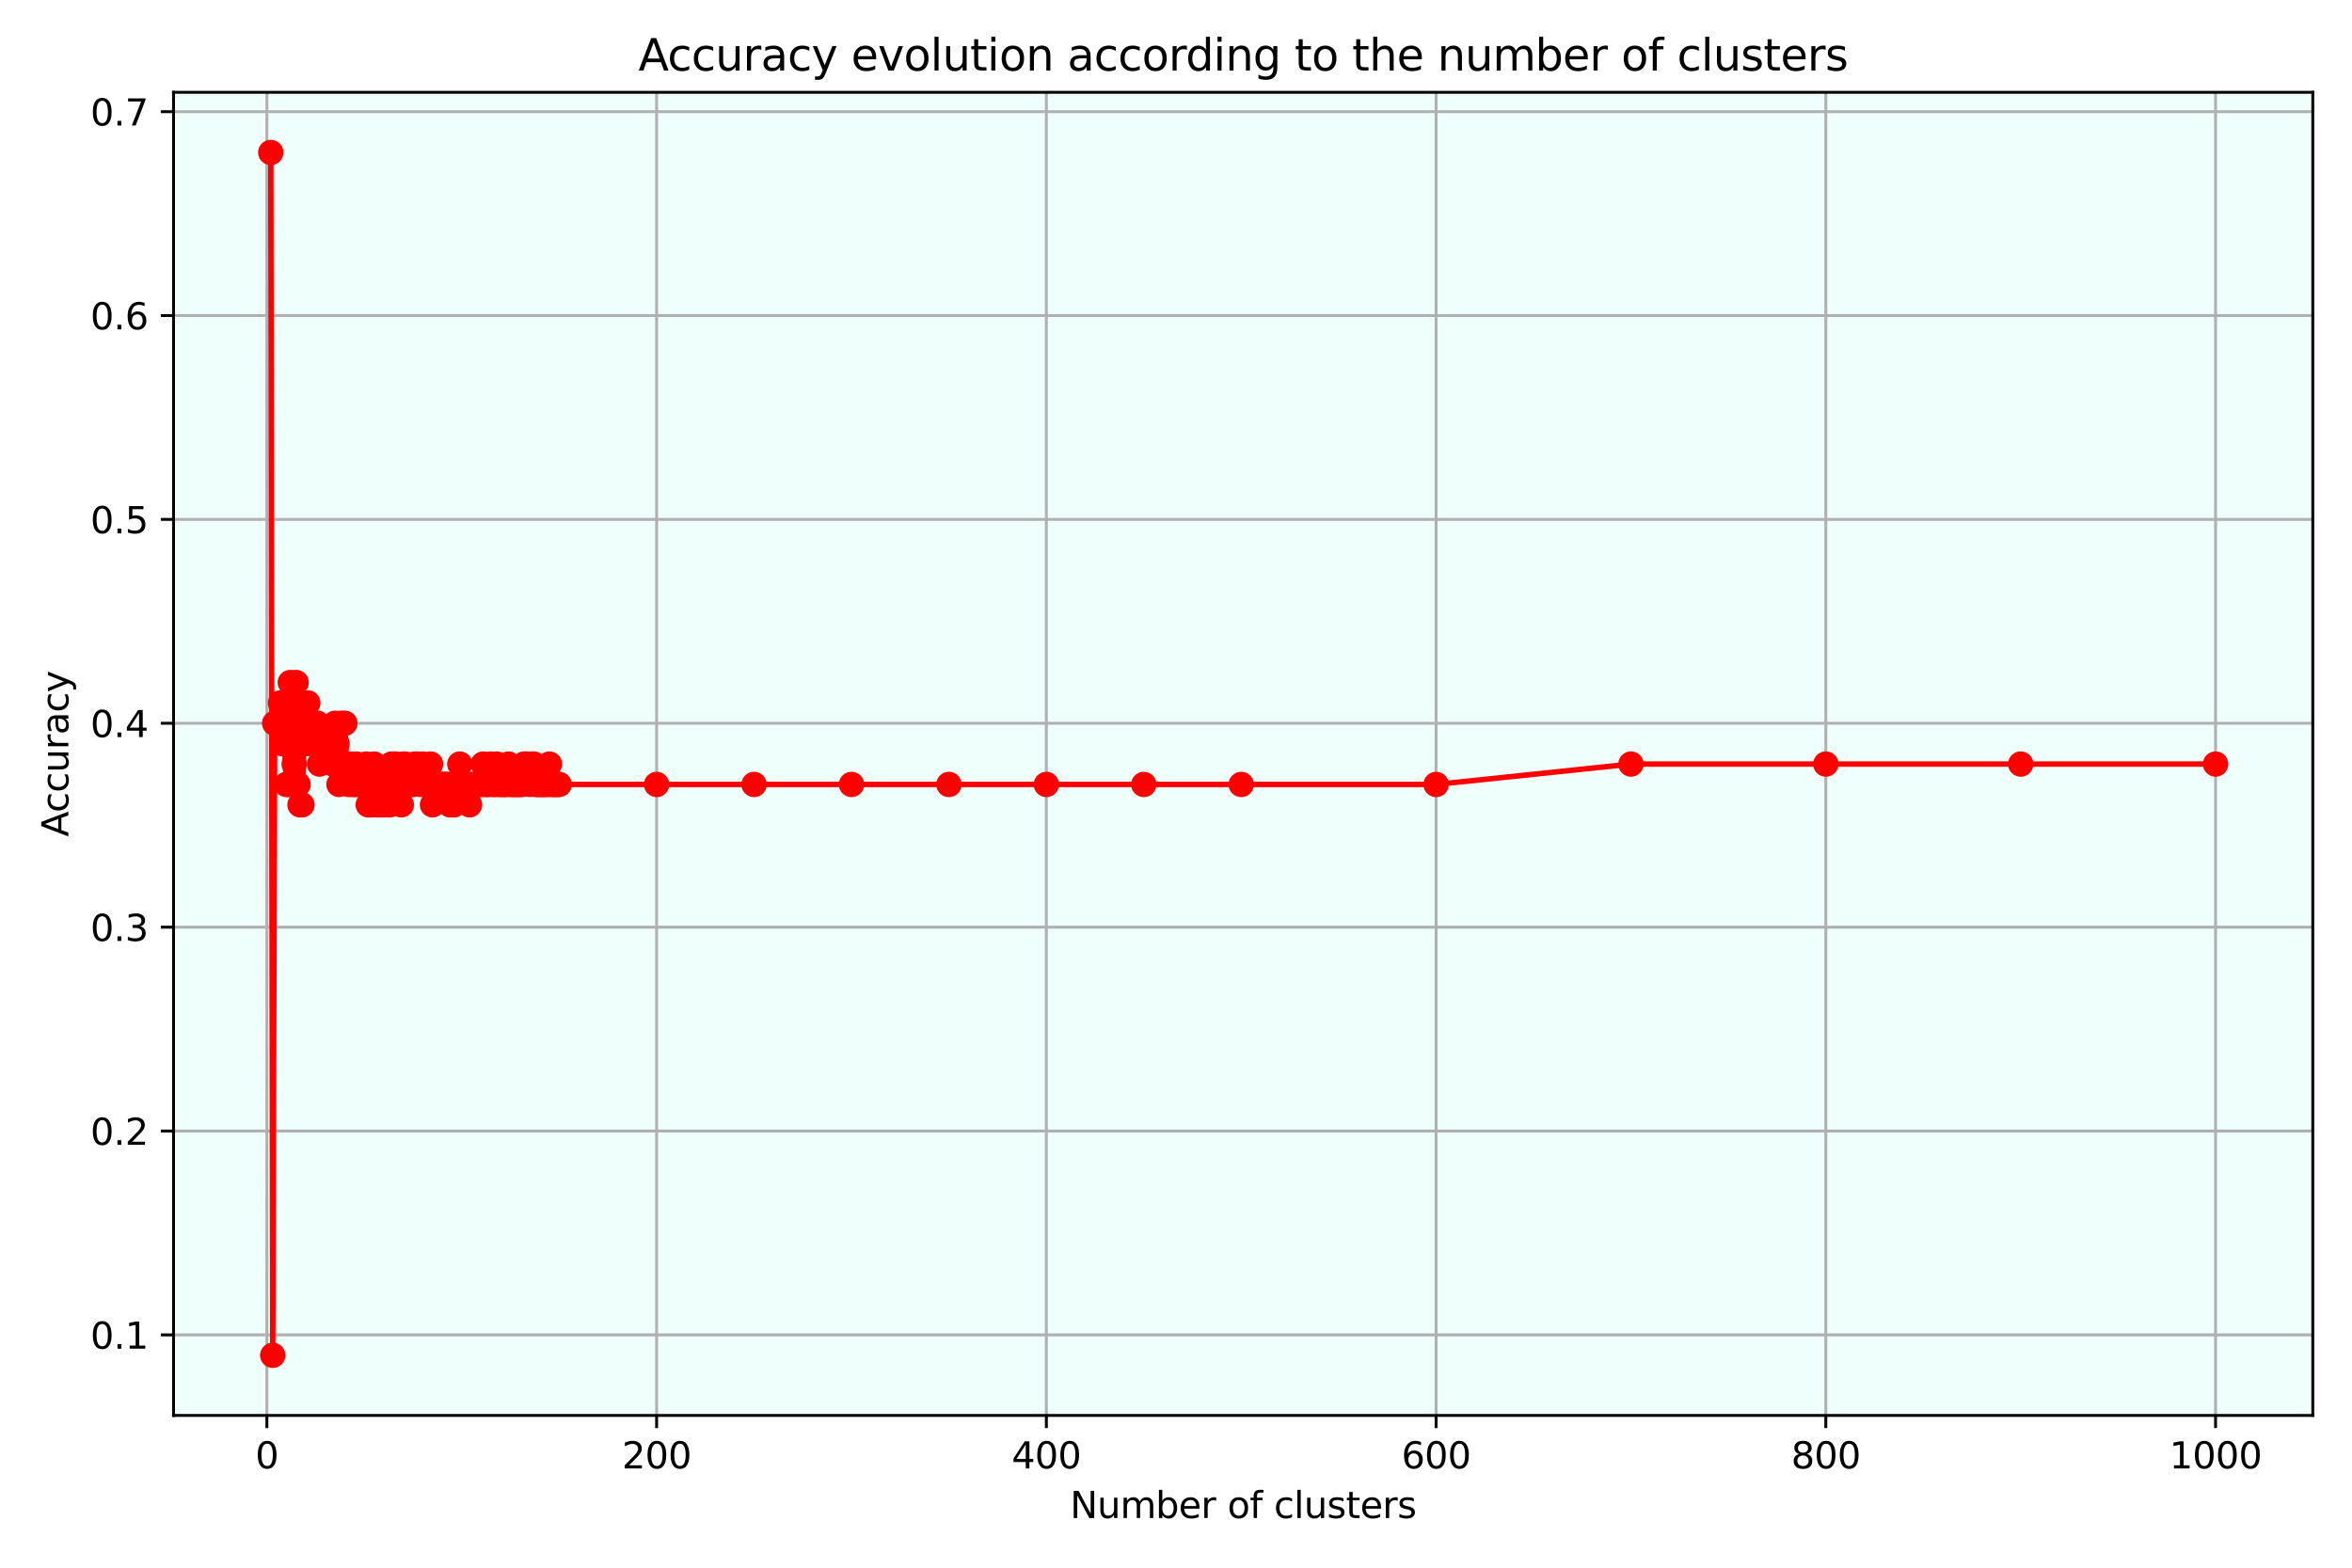 <?xml version="1.0" encoding="utf-8" standalone="no"?>
<!DOCTYPE svg PUBLIC "-//W3C//DTD SVG 1.1//EN"
  "http://www.w3.org/Graphics/SVG/1.1/DTD/svg11.dtd">
<svg height="432pt" version="1.1" viewBox="0 0 648 432" width="648pt" xmlns="http://www.w3.org/2000/svg" xmlns:xlink="http://www.w3.org/1999/xlink">
 <defs>
  <style type="text/css">*{stroke-linecap:butt;stroke-linejoin:round;}</style>
 </defs>
 <g id="figure_1">
  <g id="patch_1">
   <path d="M 0 432 
L 648 432 
L 648 0 
L 0 0 
z
" style="fill:#ffffff;"/>
  </g>
  <g id="axes_1">
   <g id="patch_2">
    <path d="M 47.81 390.04 
L 637.2 390.04 
L 637.2 25.44 
L 47.81 25.44 
z
" style="fill:#eefffc;"/>
   </g>
   <g id="matplotlib.axis_1">
    <g id="xtick_1">
     <g id="line2d_1">
      <path clip-path="url(#p2a7015aa03)" d="M 73.527 390.04 
L 73.527 25.44 
" style="fill:none;stroke:#b0b0b0;stroke-linecap:square;stroke-width:0.8;"/>
     </g>
     <g id="line2d_2">
      <defs>
       <path d="M 0 0 
L 0 3.5 
" id="ma575edcfeb" style="stroke:#000000;stroke-width:0.8;"/>
      </defs>
      <g>
       <use style="stroke:#000000;stroke-width:0.8;" x="73.527" xlink:href="#ma575edcfeb" y="390.04"/>
      </g>
     </g>
     <g id="text_1">
      <!-- 0 -->
      <g transform="translate(70.345 404.638)scale(0.1 -0.1)">
       <defs>
        <path d="M 2034 4250 
Q 1547 4250 1301 3770 
Q 1056 3291 1056 2328 
Q 1056 1369 1301 889 
Q 1547 409 2034 409 
Q 2525 409 2770 889 
Q 3016 1369 3016 2328 
Q 3016 3291 2770 3770 
Q 2525 4250 2034 4250 
z
M 2034 4750 
Q 2819 4750 3233 4129 
Q 3647 3509 3647 2328 
Q 3647 1150 3233 529 
Q 2819 -91 2034 -91 
Q 1250 -91 836 529 
Q 422 1150 422 2328 
Q 422 3509 836 4129 
Q 1250 4750 2034 4750 
z
" id="DejaVuSans-30" transform="scale(0.016)"/>
       </defs>
       <use xlink:href="#DejaVuSans-30"/>
      </g>
     </g>
    </g>
    <g id="xtick_2">
     <g id="line2d_3">
      <path clip-path="url(#p2a7015aa03)" d="M 180.903 390.04 
L 180.903 25.44 
" style="fill:none;stroke:#b0b0b0;stroke-linecap:square;stroke-width:0.8;"/>
     </g>
     <g id="line2d_4">
      <g>
       <use style="stroke:#000000;stroke-width:0.8;" x="180.903" xlink:href="#ma575edcfeb" y="390.04"/>
      </g>
     </g>
     <g id="text_2">
      <!-- 200 -->
      <g transform="translate(171.36 404.638)scale(0.1 -0.1)">
       <defs>
        <path d="M 1228 531 
L 3431 531 
L 3431 0 
L 469 0 
L 469 531 
Q 828 903 1448 1529 
Q 2069 2156 2228 2338 
Q 2531 2678 2651 2914 
Q 2772 3150 2772 3378 
Q 2772 3750 2511 3984 
Q 2250 4219 1831 4219 
Q 1534 4219 1204 4116 
Q 875 4013 500 3803 
L 500 4441 
Q 881 4594 1212 4672 
Q 1544 4750 1819 4750 
Q 2544 4750 2975 4387 
Q 3406 4025 3406 3419 
Q 3406 3131 3298 2873 
Q 3191 2616 2906 2266 
Q 2828 2175 2409 1742 
Q 1991 1309 1228 531 
z
" id="DejaVuSans-32" transform="scale(0.016)"/>
       </defs>
       <use xlink:href="#DejaVuSans-32"/>
       <use x="63.623" xlink:href="#DejaVuSans-30"/>
       <use x="127.246" xlink:href="#DejaVuSans-30"/>
      </g>
     </g>
    </g>
    <g id="xtick_3">
     <g id="line2d_5">
      <path clip-path="url(#p2a7015aa03)" d="M 288.28 390.04 
L 288.28 25.44 
" style="fill:none;stroke:#b0b0b0;stroke-linecap:square;stroke-width:0.8;"/>
     </g>
     <g id="line2d_6">
      <g>
       <use style="stroke:#000000;stroke-width:0.8;" x="288.28" xlink:href="#ma575edcfeb" y="390.04"/>
      </g>
     </g>
     <g id="text_3">
      <!-- 400 -->
      <g transform="translate(278.736 404.638)scale(0.1 -0.1)">
       <defs>
        <path d="M 2419 4116 
L 825 1625 
L 2419 1625 
L 2419 4116 
z
M 2253 4666 
L 3047 4666 
L 3047 1625 
L 3713 1625 
L 3713 1100 
L 3047 1100 
L 3047 0 
L 2419 0 
L 2419 1100 
L 313 1100 
L 313 1709 
L 2253 4666 
z
" id="DejaVuSans-34" transform="scale(0.016)"/>
       </defs>
       <use xlink:href="#DejaVuSans-34"/>
       <use x="63.623" xlink:href="#DejaVuSans-30"/>
       <use x="127.246" xlink:href="#DejaVuSans-30"/>
      </g>
     </g>
    </g>
    <g id="xtick_4">
     <g id="line2d_7">
      <path clip-path="url(#p2a7015aa03)" d="M 395.656 390.04 
L 395.656 25.44 
" style="fill:none;stroke:#b0b0b0;stroke-linecap:square;stroke-width:0.8;"/>
     </g>
     <g id="line2d_8">
      <g>
       <use style="stroke:#000000;stroke-width:0.8;" x="395.656" xlink:href="#ma575edcfeb" y="390.04"/>
      </g>
     </g>
     <g id="text_4">
      <!-- 600 -->
      <g transform="translate(386.113 404.638)scale(0.1 -0.1)">
       <defs>
        <path d="M 2113 2584 
Q 1688 2584 1439 2293 
Q 1191 2003 1191 1497 
Q 1191 994 1439 701 
Q 1688 409 2113 409 
Q 2538 409 2786 701 
Q 3034 994 3034 1497 
Q 3034 2003 2786 2293 
Q 2538 2584 2113 2584 
z
M 3366 4563 
L 3366 3988 
Q 3128 4100 2886 4159 
Q 2644 4219 2406 4219 
Q 1781 4219 1451 3797 
Q 1122 3375 1075 2522 
Q 1259 2794 1537 2939 
Q 1816 3084 2150 3084 
Q 2853 3084 3261 2657 
Q 3669 2231 3669 1497 
Q 3669 778 3244 343 
Q 2819 -91 2113 -91 
Q 1303 -91 875 529 
Q 447 1150 447 2328 
Q 447 3434 972 4092 
Q 1497 4750 2381 4750 
Q 2619 4750 2861 4703 
Q 3103 4656 3366 4563 
z
" id="DejaVuSans-36" transform="scale(0.016)"/>
       </defs>
       <use xlink:href="#DejaVuSans-36"/>
       <use x="63.623" xlink:href="#DejaVuSans-30"/>
       <use x="127.246" xlink:href="#DejaVuSans-30"/>
      </g>
     </g>
    </g>
    <g id="xtick_5">
     <g id="line2d_9">
      <path clip-path="url(#p2a7015aa03)" d="M 503.033 390.04 
L 503.033 25.44 
" style="fill:none;stroke:#b0b0b0;stroke-linecap:square;stroke-width:0.8;"/>
     </g>
     <g id="line2d_10">
      <g>
       <use style="stroke:#000000;stroke-width:0.8;" x="503.033" xlink:href="#ma575edcfeb" y="390.04"/>
      </g>
     </g>
     <g id="text_5">
      <!-- 800 -->
      <g transform="translate(493.489 404.638)scale(0.1 -0.1)">
       <defs>
        <path d="M 2034 2216 
Q 1584 2216 1326 1975 
Q 1069 1734 1069 1313 
Q 1069 891 1326 650 
Q 1584 409 2034 409 
Q 2484 409 2743 651 
Q 3003 894 3003 1313 
Q 3003 1734 2745 1975 
Q 2488 2216 2034 2216 
z
M 1403 2484 
Q 997 2584 770 2862 
Q 544 3141 544 3541 
Q 544 4100 942 4425 
Q 1341 4750 2034 4750 
Q 2731 4750 3128 4425 
Q 3525 4100 3525 3541 
Q 3525 3141 3298 2862 
Q 3072 2584 2669 2484 
Q 3125 2378 3379 2068 
Q 3634 1759 3634 1313 
Q 3634 634 3220 271 
Q 2806 -91 2034 -91 
Q 1263 -91 848 271 
Q 434 634 434 1313 
Q 434 1759 690 2068 
Q 947 2378 1403 2484 
z
M 1172 3481 
Q 1172 3119 1398 2916 
Q 1625 2713 2034 2713 
Q 2441 2713 2670 2916 
Q 2900 3119 2900 3481 
Q 2900 3844 2670 4047 
Q 2441 4250 2034 4250 
Q 1625 4250 1398 4047 
Q 1172 3844 1172 3481 
z
" id="DejaVuSans-38" transform="scale(0.016)"/>
       </defs>
       <use xlink:href="#DejaVuSans-38"/>
       <use x="63.623" xlink:href="#DejaVuSans-30"/>
       <use x="127.246" xlink:href="#DejaVuSans-30"/>
      </g>
     </g>
    </g>
    <g id="xtick_6">
     <g id="line2d_11">
      <path clip-path="url(#p2a7015aa03)" d="M 610.41 390.04 
L 610.41 25.44 
" style="fill:none;stroke:#b0b0b0;stroke-linecap:square;stroke-width:0.8;"/>
     </g>
     <g id="line2d_12">
      <g>
       <use style="stroke:#000000;stroke-width:0.8;" x="610.41" xlink:href="#ma575edcfeb" y="390.04"/>
      </g>
     </g>
     <g id="text_6">
      <!-- 1000 -->
      <g transform="translate(597.685 404.638)scale(0.1 -0.1)">
       <defs>
        <path d="M 794 531 
L 1825 531 
L 1825 4091 
L 703 3866 
L 703 4441 
L 1819 4666 
L 2450 4666 
L 2450 531 
L 3481 531 
L 3481 0 
L 794 0 
L 794 531 
z
" id="DejaVuSans-31" transform="scale(0.016)"/>
       </defs>
       <use xlink:href="#DejaVuSans-31"/>
       <use x="63.623" xlink:href="#DejaVuSans-30"/>
       <use x="127.246" xlink:href="#DejaVuSans-30"/>
       <use x="190.869" xlink:href="#DejaVuSans-30"/>
      </g>
     </g>
    </g>
    <g id="text_7">
     <!-- Number of clusters -->
     <g transform="translate(294.813 418.317)scale(0.1 -0.1)">
      <defs>
       <path d="M 628 4666 
L 1478 4666 
L 3547 763 
L 3547 4666 
L 4159 4666 
L 4159 0 
L 3309 0 
L 1241 3903 
L 1241 0 
L 628 0 
L 628 4666 
z
" id="DejaVuSans-4e" transform="scale(0.016)"/>
       <path d="M 544 1381 
L 544 3500 
L 1119 3500 
L 1119 1403 
Q 1119 906 1312 657 
Q 1506 409 1894 409 
Q 2359 409 2629 706 
Q 2900 1003 2900 1516 
L 2900 3500 
L 3475 3500 
L 3475 0 
L 2900 0 
L 2900 538 
Q 2691 219 2414 64 
Q 2138 -91 1772 -91 
Q 1169 -91 856 284 
Q 544 659 544 1381 
z
M 1991 3584 
L 1991 3584 
z
" id="DejaVuSans-75" transform="scale(0.016)"/>
       <path d="M 3328 2828 
Q 3544 3216 3844 3400 
Q 4144 3584 4550 3584 
Q 5097 3584 5394 3201 
Q 5691 2819 5691 2113 
L 5691 0 
L 5113 0 
L 5113 2094 
Q 5113 2597 4934 2840 
Q 4756 3084 4391 3084 
Q 3944 3084 3684 2787 
Q 3425 2491 3425 1978 
L 3425 0 
L 2847 0 
L 2847 2094 
Q 2847 2600 2669 2842 
Q 2491 3084 2119 3084 
Q 1678 3084 1418 2786 
Q 1159 2488 1159 1978 
L 1159 0 
L 581 0 
L 581 3500 
L 1159 3500 
L 1159 2956 
Q 1356 3278 1631 3431 
Q 1906 3584 2284 3584 
Q 2666 3584 2933 3390 
Q 3200 3197 3328 2828 
z
" id="DejaVuSans-6d" transform="scale(0.016)"/>
       <path d="M 3116 1747 
Q 3116 2381 2855 2742 
Q 2594 3103 2138 3103 
Q 1681 3103 1420 2742 
Q 1159 2381 1159 1747 
Q 1159 1113 1420 752 
Q 1681 391 2138 391 
Q 2594 391 2855 752 
Q 3116 1113 3116 1747 
z
M 1159 2969 
Q 1341 3281 1617 3432 
Q 1894 3584 2278 3584 
Q 2916 3584 3314 3078 
Q 3713 2572 3713 1747 
Q 3713 922 3314 415 
Q 2916 -91 2278 -91 
Q 1894 -91 1617 61 
Q 1341 213 1159 525 
L 1159 0 
L 581 0 
L 581 4863 
L 1159 4863 
L 1159 2969 
z
" id="DejaVuSans-62" transform="scale(0.016)"/>
       <path d="M 3597 1894 
L 3597 1613 
L 953 1613 
Q 991 1019 1311 708 
Q 1631 397 2203 397 
Q 2534 397 2845 478 
Q 3156 559 3463 722 
L 3463 178 
Q 3153 47 2828 -22 
Q 2503 -91 2169 -91 
Q 1331 -91 842 396 
Q 353 884 353 1716 
Q 353 2575 817 3079 
Q 1281 3584 2069 3584 
Q 2775 3584 3186 3129 
Q 3597 2675 3597 1894 
z
M 3022 2063 
Q 3016 2534 2758 2815 
Q 2500 3097 2075 3097 
Q 1594 3097 1305 2825 
Q 1016 2553 972 2059 
L 3022 2063 
z
" id="DejaVuSans-65" transform="scale(0.016)"/>
       <path d="M 2631 2963 
Q 2534 3019 2420 3045 
Q 2306 3072 2169 3072 
Q 1681 3072 1420 2755 
Q 1159 2438 1159 1844 
L 1159 0 
L 581 0 
L 581 3500 
L 1159 3500 
L 1159 2956 
Q 1341 3275 1631 3429 
Q 1922 3584 2338 3584 
Q 2397 3584 2469 3576 
Q 2541 3569 2628 3553 
L 2631 2963 
z
" id="DejaVuSans-72" transform="scale(0.016)"/>
       <path id="DejaVuSans-20" transform="scale(0.016)"/>
       <path d="M 1959 3097 
Q 1497 3097 1228 2736 
Q 959 2375 959 1747 
Q 959 1119 1226 758 
Q 1494 397 1959 397 
Q 2419 397 2687 759 
Q 2956 1122 2956 1747 
Q 2956 2369 2687 2733 
Q 2419 3097 1959 3097 
z
M 1959 3584 
Q 2709 3584 3137 3096 
Q 3566 2609 3566 1747 
Q 3566 888 3137 398 
Q 2709 -91 1959 -91 
Q 1206 -91 779 398 
Q 353 888 353 1747 
Q 353 2609 779 3096 
Q 1206 3584 1959 3584 
z
" id="DejaVuSans-6f" transform="scale(0.016)"/>
       <path d="M 2375 4863 
L 2375 4384 
L 1825 4384 
Q 1516 4384 1395 4259 
Q 1275 4134 1275 3809 
L 1275 3500 
L 2222 3500 
L 2222 3053 
L 1275 3053 
L 1275 0 
L 697 0 
L 697 3053 
L 147 3053 
L 147 3500 
L 697 3500 
L 697 3744 
Q 697 4328 969 4595 
Q 1241 4863 1831 4863 
L 2375 4863 
z
" id="DejaVuSans-66" transform="scale(0.016)"/>
       <path d="M 3122 3366 
L 3122 2828 
Q 2878 2963 2633 3030 
Q 2388 3097 2138 3097 
Q 1578 3097 1268 2742 
Q 959 2388 959 1747 
Q 959 1106 1268 751 
Q 1578 397 2138 397 
Q 2388 397 2633 464 
Q 2878 531 3122 666 
L 3122 134 
Q 2881 22 2623 -34 
Q 2366 -91 2075 -91 
Q 1284 -91 818 406 
Q 353 903 353 1747 
Q 353 2603 823 3093 
Q 1294 3584 2113 3584 
Q 2378 3584 2631 3529 
Q 2884 3475 3122 3366 
z
" id="DejaVuSans-63" transform="scale(0.016)"/>
       <path d="M 603 4863 
L 1178 4863 
L 1178 0 
L 603 0 
L 603 4863 
z
" id="DejaVuSans-6c" transform="scale(0.016)"/>
       <path d="M 2834 3397 
L 2834 2853 
Q 2591 2978 2328 3040 
Q 2066 3103 1784 3103 
Q 1356 3103 1142 2972 
Q 928 2841 928 2578 
Q 928 2378 1081 2264 
Q 1234 2150 1697 2047 
L 1894 2003 
Q 2506 1872 2764 1633 
Q 3022 1394 3022 966 
Q 3022 478 2636 193 
Q 2250 -91 1575 -91 
Q 1294 -91 989 -36 
Q 684 19 347 128 
L 347 722 
Q 666 556 975 473 
Q 1284 391 1588 391 
Q 1994 391 2212 530 
Q 2431 669 2431 922 
Q 2431 1156 2273 1281 
Q 2116 1406 1581 1522 
L 1381 1569 
Q 847 1681 609 1914 
Q 372 2147 372 2553 
Q 372 3047 722 3315 
Q 1072 3584 1716 3584 
Q 2034 3584 2315 3537 
Q 2597 3491 2834 3397 
z
" id="DejaVuSans-73" transform="scale(0.016)"/>
       <path d="M 1172 4494 
L 1172 3500 
L 2356 3500 
L 2356 3053 
L 1172 3053 
L 1172 1153 
Q 1172 725 1289 603 
Q 1406 481 1766 481 
L 2356 481 
L 2356 0 
L 1766 0 
Q 1100 0 847 248 
Q 594 497 594 1153 
L 594 3053 
L 172 3053 
L 172 3500 
L 594 3500 
L 594 4494 
L 1172 4494 
z
" id="DejaVuSans-74" transform="scale(0.016)"/>
      </defs>
      <use xlink:href="#DejaVuSans-4e"/>
      <use x="74.805" xlink:href="#DejaVuSans-75"/>
      <use x="138.184" xlink:href="#DejaVuSans-6d"/>
      <use x="235.596" xlink:href="#DejaVuSans-62"/>
      <use x="299.072" xlink:href="#DejaVuSans-65"/>
      <use x="360.596" xlink:href="#DejaVuSans-72"/>
      <use x="401.709" xlink:href="#DejaVuSans-20"/>
      <use x="433.496" xlink:href="#DejaVuSans-6f"/>
      <use x="494.678" xlink:href="#DejaVuSans-66"/>
      <use x="529.883" xlink:href="#DejaVuSans-20"/>
      <use x="561.67" xlink:href="#DejaVuSans-63"/>
      <use x="616.65" xlink:href="#DejaVuSans-6c"/>
      <use x="644.434" xlink:href="#DejaVuSans-75"/>
      <use x="707.812" xlink:href="#DejaVuSans-73"/>
      <use x="759.912" xlink:href="#DejaVuSans-74"/>
      <use x="799.121" xlink:href="#DejaVuSans-65"/>
      <use x="860.645" xlink:href="#DejaVuSans-72"/>
      <use x="901.758" xlink:href="#DejaVuSans-73"/>
     </g>
    </g>
   </g>
   <g id="matplotlib.axis_2">
    <g id="ytick_1">
     <g id="line2d_13">
      <path clip-path="url(#p2a7015aa03)" d="M 47.81 367.849 
L 637.2 367.849 
" style="fill:none;stroke:#b0b0b0;stroke-linecap:square;stroke-width:0.8;"/>
     </g>
     <g id="line2d_14">
      <defs>
       <path d="M 0 0 
L -3.5 0 
" id="m9add016882" style="stroke:#000000;stroke-width:0.8;"/>
      </defs>
      <g>
       <use style="stroke:#000000;stroke-width:0.8;" x="47.81" xlink:href="#m9add016882" y="367.849"/>
      </g>
     </g>
     <g id="text_8">
      <!-- 0.1 -->
      <g transform="translate(24.907 371.649)scale(0.1 -0.1)">
       <defs>
        <path d="M 684 794 
L 1344 794 
L 1344 0 
L 684 0 
L 684 794 
z
" id="DejaVuSans-2e" transform="scale(0.016)"/>
       </defs>
       <use xlink:href="#DejaVuSans-30"/>
       <use x="63.623" xlink:href="#DejaVuSans-2e"/>
       <use x="95.41" xlink:href="#DejaVuSans-31"/>
      </g>
     </g>
    </g>
    <g id="ytick_2">
     <g id="line2d_15">
      <path clip-path="url(#p2a7015aa03)" d="M 47.81 311.671 
L 637.2 311.671 
" style="fill:none;stroke:#b0b0b0;stroke-linecap:square;stroke-width:0.8;"/>
     </g>
     <g id="line2d_16">
      <g>
       <use style="stroke:#000000;stroke-width:0.8;" x="47.81" xlink:href="#m9add016882" y="311.671"/>
      </g>
     </g>
     <g id="text_9">
      <!-- 0.2 -->
      <g transform="translate(24.907 315.47)scale(0.1 -0.1)">
       <use xlink:href="#DejaVuSans-30"/>
       <use x="63.623" xlink:href="#DejaVuSans-2e"/>
       <use x="95.41" xlink:href="#DejaVuSans-32"/>
      </g>
     </g>
    </g>
    <g id="ytick_3">
     <g id="line2d_17">
      <path clip-path="url(#p2a7015aa03)" d="M 47.81 255.492 
L 637.2 255.492 
" style="fill:none;stroke:#b0b0b0;stroke-linecap:square;stroke-width:0.8;"/>
     </g>
     <g id="line2d_18">
      <g>
       <use style="stroke:#000000;stroke-width:0.8;" x="47.81" xlink:href="#m9add016882" y="255.492"/>
      </g>
     </g>
     <g id="text_10">
      <!-- 0.3 -->
      <g transform="translate(24.907 259.291)scale(0.1 -0.1)">
       <defs>
        <path d="M 2597 2516 
Q 3050 2419 3304 2112 
Q 3559 1806 3559 1356 
Q 3559 666 3084 287 
Q 2609 -91 1734 -91 
Q 1441 -91 1130 -33 
Q 819 25 488 141 
L 488 750 
Q 750 597 1062 519 
Q 1375 441 1716 441 
Q 2309 441 2620 675 
Q 2931 909 2931 1356 
Q 2931 1769 2642 2001 
Q 2353 2234 1838 2234 
L 1294 2234 
L 1294 2753 
L 1863 2753 
Q 2328 2753 2575 2939 
Q 2822 3125 2822 3475 
Q 2822 3834 2567 4026 
Q 2313 4219 1838 4219 
Q 1578 4219 1281 4162 
Q 984 4106 628 3988 
L 628 4550 
Q 988 4650 1302 4700 
Q 1616 4750 1894 4750 
Q 2613 4750 3031 4423 
Q 3450 4097 3450 3541 
Q 3450 3153 3228 2886 
Q 3006 2619 2597 2516 
z
" id="DejaVuSans-33" transform="scale(0.016)"/>
       </defs>
       <use xlink:href="#DejaVuSans-30"/>
       <use x="63.623" xlink:href="#DejaVuSans-2e"/>
       <use x="95.41" xlink:href="#DejaVuSans-33"/>
      </g>
     </g>
    </g>
    <g id="ytick_4">
     <g id="line2d_19">
      <path clip-path="url(#p2a7015aa03)" d="M 47.81 199.313 
L 637.2 199.313 
" style="fill:none;stroke:#b0b0b0;stroke-linecap:square;stroke-width:0.8;"/>
     </g>
     <g id="line2d_20">
      <g>
       <use style="stroke:#000000;stroke-width:0.8;" x="47.81" xlink:href="#m9add016882" y="199.313"/>
      </g>
     </g>
     <g id="text_11">
      <!-- 0.4 -->
      <g transform="translate(24.907 203.112)scale(0.1 -0.1)">
       <use xlink:href="#DejaVuSans-30"/>
       <use x="63.623" xlink:href="#DejaVuSans-2e"/>
       <use x="95.41" xlink:href="#DejaVuSans-34"/>
      </g>
     </g>
    </g>
    <g id="ytick_5">
     <g id="line2d_21">
      <path clip-path="url(#p2a7015aa03)" d="M 47.81 143.134 
L 637.2 143.134 
" style="fill:none;stroke:#b0b0b0;stroke-linecap:square;stroke-width:0.8;"/>
     </g>
     <g id="line2d_22">
      <g>
       <use style="stroke:#000000;stroke-width:0.8;" x="47.81" xlink:href="#m9add016882" y="143.134"/>
      </g>
     </g>
     <g id="text_12">
      <!-- 0.5 -->
      <g transform="translate(24.907 146.934)scale(0.1 -0.1)">
       <defs>
        <path d="M 691 4666 
L 3169 4666 
L 3169 4134 
L 1269 4134 
L 1269 2991 
Q 1406 3038 1543 3061 
Q 1681 3084 1819 3084 
Q 2600 3084 3056 2656 
Q 3513 2228 3513 1497 
Q 3513 744 3044 326 
Q 2575 -91 1722 -91 
Q 1428 -91 1123 -41 
Q 819 9 494 109 
L 494 744 
Q 775 591 1075 516 
Q 1375 441 1709 441 
Q 2250 441 2565 725 
Q 2881 1009 2881 1497 
Q 2881 1984 2565 2268 
Q 2250 2553 1709 2553 
Q 1456 2553 1204 2497 
Q 953 2441 691 2322 
L 691 4666 
z
" id="DejaVuSans-35" transform="scale(0.016)"/>
       </defs>
       <use xlink:href="#DejaVuSans-30"/>
       <use x="63.623" xlink:href="#DejaVuSans-2e"/>
       <use x="95.41" xlink:href="#DejaVuSans-35"/>
      </g>
     </g>
    </g>
    <g id="ytick_6">
     <g id="line2d_23">
      <path clip-path="url(#p2a7015aa03)" d="M 47.81 86.956 
L 637.2 86.956 
" style="fill:none;stroke:#b0b0b0;stroke-linecap:square;stroke-width:0.8;"/>
     </g>
     <g id="line2d_24">
      <g>
       <use style="stroke:#000000;stroke-width:0.8;" x="47.81" xlink:href="#m9add016882" y="86.956"/>
      </g>
     </g>
     <g id="text_13">
      <!-- 0.6 -->
      <g transform="translate(24.907 90.755)scale(0.1 -0.1)">
       <use xlink:href="#DejaVuSans-30"/>
       <use x="63.623" xlink:href="#DejaVuSans-2e"/>
       <use x="95.41" xlink:href="#DejaVuSans-36"/>
      </g>
     </g>
    </g>
    <g id="ytick_7">
     <g id="line2d_25">
      <path clip-path="url(#p2a7015aa03)" d="M 47.81 30.777 
L 637.2 30.777 
" style="fill:none;stroke:#b0b0b0;stroke-linecap:square;stroke-width:0.8;"/>
     </g>
     <g id="line2d_26">
      <g>
       <use style="stroke:#000000;stroke-width:0.8;" x="47.81" xlink:href="#m9add016882" y="30.777"/>
      </g>
     </g>
     <g id="text_14">
      <!-- 0.7 -->
      <g transform="translate(24.907 34.576)scale(0.1 -0.1)">
       <defs>
        <path d="M 525 4666 
L 3525 4666 
L 3525 4397 
L 1831 0 
L 1172 0 
L 2766 4134 
L 525 4134 
L 525 4666 
z
" id="DejaVuSans-37" transform="scale(0.016)"/>
       </defs>
       <use xlink:href="#DejaVuSans-30"/>
       <use x="63.623" xlink:href="#DejaVuSans-2e"/>
       <use x="95.41" xlink:href="#DejaVuSans-37"/>
      </g>
     </g>
    </g>
    <g id="text_15">
     <!-- Accuracy -->
     <g transform="translate(18.827 230.568)rotate(-90)scale(0.1 -0.1)">
      <defs>
       <path d="M 2188 4044 
L 1331 1722 
L 3047 1722 
L 2188 4044 
z
M 1831 4666 
L 2547 4666 
L 4325 0 
L 3669 0 
L 3244 1197 
L 1141 1197 
L 716 0 
L 50 0 
L 1831 4666 
z
" id="DejaVuSans-41" transform="scale(0.016)"/>
       <path d="M 2194 1759 
Q 1497 1759 1228 1600 
Q 959 1441 959 1056 
Q 959 750 1161 570 
Q 1363 391 1709 391 
Q 2188 391 2477 730 
Q 2766 1069 2766 1631 
L 2766 1759 
L 2194 1759 
z
M 3341 1997 
L 3341 0 
L 2766 0 
L 2766 531 
Q 2569 213 2275 61 
Q 1981 -91 1556 -91 
Q 1019 -91 701 211 
Q 384 513 384 1019 
Q 384 1609 779 1909 
Q 1175 2209 1959 2209 
L 2766 2209 
L 2766 2266 
Q 2766 2663 2505 2880 
Q 2244 3097 1772 3097 
Q 1472 3097 1187 3025 
Q 903 2953 641 2809 
L 641 3341 
Q 956 3463 1253 3523 
Q 1550 3584 1831 3584 
Q 2591 3584 2966 3190 
Q 3341 2797 3341 1997 
z
" id="DejaVuSans-61" transform="scale(0.016)"/>
       <path d="M 2059 -325 
Q 1816 -950 1584 -1140 
Q 1353 -1331 966 -1331 
L 506 -1331 
L 506 -850 
L 844 -850 
Q 1081 -850 1212 -737 
Q 1344 -625 1503 -206 
L 1606 56 
L 191 3500 
L 800 3500 
L 1894 763 
L 2988 3500 
L 3597 3500 
L 2059 -325 
z
" id="DejaVuSans-79" transform="scale(0.016)"/>
      </defs>
      <use xlink:href="#DejaVuSans-41"/>
      <use x="66.658" xlink:href="#DejaVuSans-63"/>
      <use x="121.639" xlink:href="#DejaVuSans-63"/>
      <use x="176.619" xlink:href="#DejaVuSans-75"/>
      <use x="239.998" xlink:href="#DejaVuSans-72"/>
      <use x="281.111" xlink:href="#DejaVuSans-61"/>
      <use x="342.391" xlink:href="#DejaVuSans-63"/>
      <use x="397.371" xlink:href="#DejaVuSans-79"/>
     </g>
    </g>
   </g>
   <g id="line2d_27">
    <path clip-path="url(#p2a7015aa03)" d="M 74.6 42.013 
L 75.137 373.467 
L 75.674 199.313 
L 76.748 199.313 
L 77.285 193.695 
L 77.822 204.931 
L 78.359 204.931 
L 78.896 216.167 
L 79.432 216.167 
L 79.969 188.077 
L 80.506 193.695 
L 81.043 210.549 
L 81.58 188.077 
L 82.117 216.167 
L 82.654 221.785 
L 83.191 221.785 
L 83.727 204.931 
L 84.801 193.695 
L 85.338 204.931 
L 85.875 199.313 
L 87.486 199.313 
L 88.023 210.549 
L 88.559 204.931 
L 91.244 204.931 
L 91.781 210.549 
L 92.318 199.313 
L 92.854 204.931 
L 93.391 216.167 
L 93.928 199.313 
L 94.465 210.549 
L 95.002 199.313 
L 95.539 210.549 
L 96.076 216.167 
L 96.613 210.549 
L 97.15 216.167 
L 97.686 216.167 
L 98.223 210.549 
L 98.76 216.167 
L 100.371 216.167 
L 100.908 210.549 
L 101.445 221.785 
L 102.518 221.785 
L 103.055 210.549 
L 104.129 221.785 
L 105.74 221.785 
L 106.277 216.167 
L 106.813 216.167 
L 107.35 221.785 
L 107.887 210.549 
L 108.961 210.549 
L 109.498 216.167 
L 110.035 216.167 
L 110.572 221.785 
L 111.108 210.549 
L 111.645 210.549 
L 112.182 216.167 
L 113.793 216.167 
L 114.33 210.549 
L 115.404 210.549 
L 115.94 216.167 
L 116.477 210.549 
L 117.014 216.167 
L 118.088 216.167 
L 118.625 210.549 
L 119.162 221.785 
L 119.699 216.167 
L 123.457 216.167 
L 123.994 221.785 
L 124.531 216.167 
L 125.067 221.785 
L 125.604 216.167 
L 126.141 216.167 
L 126.678 210.549 
L 127.215 216.167 
L 128.826 216.167 
L 129.363 221.785 
L 129.899 216.167 
L 132.584 216.167 
L 133.121 210.549 
L 133.658 216.167 
L 134.731 216.167 
L 135.268 210.549 
L 135.805 216.167 
L 136.342 216.167 
L 136.879 210.549 
L 137.416 216.167 
L 139.563 216.167 
L 140.1 210.549 
L 140.637 216.167 
L 143.858 216.167 
L 144.395 210.549 
L 145.469 210.549 
L 146.006 216.167 
L 146.543 210.549 
L 147.08 210.549 
L 147.617 216.167 
L 150.838 216.167 
L 151.375 210.549 
L 151.912 216.167 
L 395.656 216.167 
L 449.345 210.549 
L 610.41 210.549 
L 610.41 210.549 
" style="fill:none;stroke:#ff0000;stroke-linecap:square;stroke-width:1.5;"/>
    <defs>
     <path d="M 0 3 
C 0.796 3 1.559 2.684 2.121 2.121 
C 2.684 1.559 3 0.796 3 0 
C 3 -0.796 2.684 -1.559 2.121 -2.121 
C 1.559 -2.684 0.796 -3 0 -3 
C -0.796 -3 -1.559 -2.684 -2.121 -2.121 
C -2.684 -1.559 -3 -0.796 -3 0 
C -3 0.796 -2.684 1.559 -2.121 2.121 
C -1.559 2.684 -0.796 3 0 3 
z
" id="m993a88bbb3" style="stroke:#ff0000;"/>
    </defs>
    <g clip-path="url(#p2a7015aa03)">
     <use style="fill:#ff0000;stroke:#ff0000;" x="74.6" xlink:href="#m993a88bbb3" y="42.013"/>
     <use style="fill:#ff0000;stroke:#ff0000;" x="75.137" xlink:href="#m993a88bbb3" y="373.467"/>
     <use style="fill:#ff0000;stroke:#ff0000;" x="75.674" xlink:href="#m993a88bbb3" y="199.313"/>
     <use style="fill:#ff0000;stroke:#ff0000;" x="76.211" xlink:href="#m993a88bbb3" y="199.313"/>
     <use style="fill:#ff0000;stroke:#ff0000;" x="76.748" xlink:href="#m993a88bbb3" y="199.313"/>
     <use style="fill:#ff0000;stroke:#ff0000;" x="77.285" xlink:href="#m993a88bbb3" y="193.695"/>
     <use style="fill:#ff0000;stroke:#ff0000;" x="77.822" xlink:href="#m993a88bbb3" y="204.931"/>
     <use style="fill:#ff0000;stroke:#ff0000;" x="78.359" xlink:href="#m993a88bbb3" y="204.931"/>
     <use style="fill:#ff0000;stroke:#ff0000;" x="78.896" xlink:href="#m993a88bbb3" y="216.167"/>
     <use style="fill:#ff0000;stroke:#ff0000;" x="79.432" xlink:href="#m993a88bbb3" y="216.167"/>
     <use style="fill:#ff0000;stroke:#ff0000;" x="79.969" xlink:href="#m993a88bbb3" y="188.077"/>
     <use style="fill:#ff0000;stroke:#ff0000;" x="80.506" xlink:href="#m993a88bbb3" y="193.695"/>
     <use style="fill:#ff0000;stroke:#ff0000;" x="81.043" xlink:href="#m993a88bbb3" y="210.549"/>
     <use style="fill:#ff0000;stroke:#ff0000;" x="81.58" xlink:href="#m993a88bbb3" y="188.077"/>
     <use style="fill:#ff0000;stroke:#ff0000;" x="82.117" xlink:href="#m993a88bbb3" y="216.167"/>
     <use style="fill:#ff0000;stroke:#ff0000;" x="82.654" xlink:href="#m993a88bbb3" y="221.785"/>
     <use style="fill:#ff0000;stroke:#ff0000;" x="83.191" xlink:href="#m993a88bbb3" y="221.785"/>
     <use style="fill:#ff0000;stroke:#ff0000;" x="83.727" xlink:href="#m993a88bbb3" y="204.931"/>
     <use style="fill:#ff0000;stroke:#ff0000;" x="84.264" xlink:href="#m993a88bbb3" y="199.313"/>
     <use style="fill:#ff0000;stroke:#ff0000;" x="84.801" xlink:href="#m993a88bbb3" y="193.695"/>
     <use style="fill:#ff0000;stroke:#ff0000;" x="85.338" xlink:href="#m993a88bbb3" y="204.931"/>
     <use style="fill:#ff0000;stroke:#ff0000;" x="85.875" xlink:href="#m993a88bbb3" y="199.313"/>
     <use style="fill:#ff0000;stroke:#ff0000;" x="86.412" xlink:href="#m993a88bbb3" y="199.313"/>
     <use style="fill:#ff0000;stroke:#ff0000;" x="86.949" xlink:href="#m993a88bbb3" y="199.313"/>
     <use style="fill:#ff0000;stroke:#ff0000;" x="87.486" xlink:href="#m993a88bbb3" y="199.313"/>
     <use style="fill:#ff0000;stroke:#ff0000;" x="88.023" xlink:href="#m993a88bbb3" y="210.549"/>
     <use style="fill:#ff0000;stroke:#ff0000;" x="88.559" xlink:href="#m993a88bbb3" y="204.931"/>
     <use style="fill:#ff0000;stroke:#ff0000;" x="89.096" xlink:href="#m993a88bbb3" y="204.931"/>
     <use style="fill:#ff0000;stroke:#ff0000;" x="89.633" xlink:href="#m993a88bbb3" y="204.931"/>
     <use style="fill:#ff0000;stroke:#ff0000;" x="90.17" xlink:href="#m993a88bbb3" y="204.931"/>
     <use style="fill:#ff0000;stroke:#ff0000;" x="90.707" xlink:href="#m993a88bbb3" y="204.931"/>
     <use style="fill:#ff0000;stroke:#ff0000;" x="91.244" xlink:href="#m993a88bbb3" y="204.931"/>
     <use style="fill:#ff0000;stroke:#ff0000;" x="91.781" xlink:href="#m993a88bbb3" y="210.549"/>
     <use style="fill:#ff0000;stroke:#ff0000;" x="92.318" xlink:href="#m993a88bbb3" y="199.313"/>
     <use style="fill:#ff0000;stroke:#ff0000;" x="92.854" xlink:href="#m993a88bbb3" y="204.931"/>
     <use style="fill:#ff0000;stroke:#ff0000;" x="93.391" xlink:href="#m993a88bbb3" y="216.167"/>
     <use style="fill:#ff0000;stroke:#ff0000;" x="93.928" xlink:href="#m993a88bbb3" y="199.313"/>
     <use style="fill:#ff0000;stroke:#ff0000;" x="94.465" xlink:href="#m993a88bbb3" y="210.549"/>
     <use style="fill:#ff0000;stroke:#ff0000;" x="95.002" xlink:href="#m993a88bbb3" y="199.313"/>
     <use style="fill:#ff0000;stroke:#ff0000;" x="95.539" xlink:href="#m993a88bbb3" y="210.549"/>
     <use style="fill:#ff0000;stroke:#ff0000;" x="96.076" xlink:href="#m993a88bbb3" y="216.167"/>
     <use style="fill:#ff0000;stroke:#ff0000;" x="96.613" xlink:href="#m993a88bbb3" y="210.549"/>
     <use style="fill:#ff0000;stroke:#ff0000;" x="97.15" xlink:href="#m993a88bbb3" y="216.167"/>
     <use style="fill:#ff0000;stroke:#ff0000;" x="97.686" xlink:href="#m993a88bbb3" y="216.167"/>
     <use style="fill:#ff0000;stroke:#ff0000;" x="98.223" xlink:href="#m993a88bbb3" y="210.549"/>
     <use style="fill:#ff0000;stroke:#ff0000;" x="98.76" xlink:href="#m993a88bbb3" y="216.167"/>
     <use style="fill:#ff0000;stroke:#ff0000;" x="99.297" xlink:href="#m993a88bbb3" y="216.167"/>
     <use style="fill:#ff0000;stroke:#ff0000;" x="99.834" xlink:href="#m993a88bbb3" y="216.167"/>
     <use style="fill:#ff0000;stroke:#ff0000;" x="100.371" xlink:href="#m993a88bbb3" y="216.167"/>
     <use style="fill:#ff0000;stroke:#ff0000;" x="100.908" xlink:href="#m993a88bbb3" y="210.549"/>
     <use style="fill:#ff0000;stroke:#ff0000;" x="101.445" xlink:href="#m993a88bbb3" y="221.785"/>
     <use style="fill:#ff0000;stroke:#ff0000;" x="101.981" xlink:href="#m993a88bbb3" y="221.785"/>
     <use style="fill:#ff0000;stroke:#ff0000;" x="102.518" xlink:href="#m993a88bbb3" y="221.785"/>
     <use style="fill:#ff0000;stroke:#ff0000;" x="103.055" xlink:href="#m993a88bbb3" y="210.549"/>
     <use style="fill:#ff0000;stroke:#ff0000;" x="103.592" xlink:href="#m993a88bbb3" y="216.167"/>
     <use style="fill:#ff0000;stroke:#ff0000;" x="104.129" xlink:href="#m993a88bbb3" y="221.785"/>
     <use style="fill:#ff0000;stroke:#ff0000;" x="104.666" xlink:href="#m993a88bbb3" y="221.785"/>
     <use style="fill:#ff0000;stroke:#ff0000;" x="105.203" xlink:href="#m993a88bbb3" y="221.785"/>
     <use style="fill:#ff0000;stroke:#ff0000;" x="105.74" xlink:href="#m993a88bbb3" y="221.785"/>
     <use style="fill:#ff0000;stroke:#ff0000;" x="106.277" xlink:href="#m993a88bbb3" y="216.167"/>
     <use style="fill:#ff0000;stroke:#ff0000;" x="106.813" xlink:href="#m993a88bbb3" y="216.167"/>
     <use style="fill:#ff0000;stroke:#ff0000;" x="107.35" xlink:href="#m993a88bbb3" y="221.785"/>
     <use style="fill:#ff0000;stroke:#ff0000;" x="107.887" xlink:href="#m993a88bbb3" y="210.549"/>
     <use style="fill:#ff0000;stroke:#ff0000;" x="108.424" xlink:href="#m993a88bbb3" y="210.549"/>
     <use style="fill:#ff0000;stroke:#ff0000;" x="108.961" xlink:href="#m993a88bbb3" y="210.549"/>
     <use style="fill:#ff0000;stroke:#ff0000;" x="109.498" xlink:href="#m993a88bbb3" y="216.167"/>
     <use style="fill:#ff0000;stroke:#ff0000;" x="110.035" xlink:href="#m993a88bbb3" y="216.167"/>
     <use style="fill:#ff0000;stroke:#ff0000;" x="110.572" xlink:href="#m993a88bbb3" y="221.785"/>
     <use style="fill:#ff0000;stroke:#ff0000;" x="111.108" xlink:href="#m993a88bbb3" y="210.549"/>
     <use style="fill:#ff0000;stroke:#ff0000;" x="111.645" xlink:href="#m993a88bbb3" y="210.549"/>
     <use style="fill:#ff0000;stroke:#ff0000;" x="112.182" xlink:href="#m993a88bbb3" y="216.167"/>
     <use style="fill:#ff0000;stroke:#ff0000;" x="112.719" xlink:href="#m993a88bbb3" y="216.167"/>
     <use style="fill:#ff0000;stroke:#ff0000;" x="113.256" xlink:href="#m993a88bbb3" y="216.167"/>
     <use style="fill:#ff0000;stroke:#ff0000;" x="113.793" xlink:href="#m993a88bbb3" y="216.167"/>
     <use style="fill:#ff0000;stroke:#ff0000;" x="114.33" xlink:href="#m993a88bbb3" y="210.549"/>
     <use style="fill:#ff0000;stroke:#ff0000;" x="114.867" xlink:href="#m993a88bbb3" y="210.549"/>
     <use style="fill:#ff0000;stroke:#ff0000;" x="115.404" xlink:href="#m993a88bbb3" y="210.549"/>
     <use style="fill:#ff0000;stroke:#ff0000;" x="115.94" xlink:href="#m993a88bbb3" y="216.167"/>
     <use style="fill:#ff0000;stroke:#ff0000;" x="116.477" xlink:href="#m993a88bbb3" y="210.549"/>
     <use style="fill:#ff0000;stroke:#ff0000;" x="117.014" xlink:href="#m993a88bbb3" y="216.167"/>
     <use style="fill:#ff0000;stroke:#ff0000;" x="117.551" xlink:href="#m993a88bbb3" y="216.167"/>
     <use style="fill:#ff0000;stroke:#ff0000;" x="118.088" xlink:href="#m993a88bbb3" y="216.167"/>
     <use style="fill:#ff0000;stroke:#ff0000;" x="118.625" xlink:href="#m993a88bbb3" y="210.549"/>
     <use style="fill:#ff0000;stroke:#ff0000;" x="119.162" xlink:href="#m993a88bbb3" y="221.785"/>
     <use style="fill:#ff0000;stroke:#ff0000;" x="119.699" xlink:href="#m993a88bbb3" y="216.167"/>
     <use style="fill:#ff0000;stroke:#ff0000;" x="120.235" xlink:href="#m993a88bbb3" y="216.167"/>
     <use style="fill:#ff0000;stroke:#ff0000;" x="120.772" xlink:href="#m993a88bbb3" y="216.167"/>
     <use style="fill:#ff0000;stroke:#ff0000;" x="121.309" xlink:href="#m993a88bbb3" y="216.167"/>
     <use style="fill:#ff0000;stroke:#ff0000;" x="121.846" xlink:href="#m993a88bbb3" y="216.167"/>
     <use style="fill:#ff0000;stroke:#ff0000;" x="122.383" xlink:href="#m993a88bbb3" y="216.167"/>
     <use style="fill:#ff0000;stroke:#ff0000;" x="122.92" xlink:href="#m993a88bbb3" y="216.167"/>
     <use style="fill:#ff0000;stroke:#ff0000;" x="123.457" xlink:href="#m993a88bbb3" y="216.167"/>
     <use style="fill:#ff0000;stroke:#ff0000;" x="123.994" xlink:href="#m993a88bbb3" y="221.785"/>
     <use style="fill:#ff0000;stroke:#ff0000;" x="124.531" xlink:href="#m993a88bbb3" y="216.167"/>
     <use style="fill:#ff0000;stroke:#ff0000;" x="125.067" xlink:href="#m993a88bbb3" y="221.785"/>
     <use style="fill:#ff0000;stroke:#ff0000;" x="125.604" xlink:href="#m993a88bbb3" y="216.167"/>
     <use style="fill:#ff0000;stroke:#ff0000;" x="126.141" xlink:href="#m993a88bbb3" y="216.167"/>
     <use style="fill:#ff0000;stroke:#ff0000;" x="126.678" xlink:href="#m993a88bbb3" y="210.549"/>
     <use style="fill:#ff0000;stroke:#ff0000;" x="127.215" xlink:href="#m993a88bbb3" y="216.167"/>
     <use style="fill:#ff0000;stroke:#ff0000;" x="127.752" xlink:href="#m993a88bbb3" y="216.167"/>
     <use style="fill:#ff0000;stroke:#ff0000;" x="128.289" xlink:href="#m993a88bbb3" y="216.167"/>
     <use style="fill:#ff0000;stroke:#ff0000;" x="128.826" xlink:href="#m993a88bbb3" y="216.167"/>
     <use style="fill:#ff0000;stroke:#ff0000;" x="129.363" xlink:href="#m993a88bbb3" y="221.785"/>
     <use style="fill:#ff0000;stroke:#ff0000;" x="129.899" xlink:href="#m993a88bbb3" y="216.167"/>
     <use style="fill:#ff0000;stroke:#ff0000;" x="130.436" xlink:href="#m993a88bbb3" y="216.167"/>
     <use style="fill:#ff0000;stroke:#ff0000;" x="130.973" xlink:href="#m993a88bbb3" y="216.167"/>
     <use style="fill:#ff0000;stroke:#ff0000;" x="131.51" xlink:href="#m993a88bbb3" y="216.167"/>
     <use style="fill:#ff0000;stroke:#ff0000;" x="132.047" xlink:href="#m993a88bbb3" y="216.167"/>
     <use style="fill:#ff0000;stroke:#ff0000;" x="132.584" xlink:href="#m993a88bbb3" y="216.167"/>
     <use style="fill:#ff0000;stroke:#ff0000;" x="133.121" xlink:href="#m993a88bbb3" y="210.549"/>
     <use style="fill:#ff0000;stroke:#ff0000;" x="133.658" xlink:href="#m993a88bbb3" y="216.167"/>
     <use style="fill:#ff0000;stroke:#ff0000;" x="134.194" xlink:href="#m993a88bbb3" y="216.167"/>
     <use style="fill:#ff0000;stroke:#ff0000;" x="134.731" xlink:href="#m993a88bbb3" y="216.167"/>
     <use style="fill:#ff0000;stroke:#ff0000;" x="135.268" xlink:href="#m993a88bbb3" y="210.549"/>
     <use style="fill:#ff0000;stroke:#ff0000;" x="135.805" xlink:href="#m993a88bbb3" y="216.167"/>
     <use style="fill:#ff0000;stroke:#ff0000;" x="136.342" xlink:href="#m993a88bbb3" y="216.167"/>
     <use style="fill:#ff0000;stroke:#ff0000;" x="136.879" xlink:href="#m993a88bbb3" y="210.549"/>
     <use style="fill:#ff0000;stroke:#ff0000;" x="137.416" xlink:href="#m993a88bbb3" y="216.167"/>
     <use style="fill:#ff0000;stroke:#ff0000;" x="137.953" xlink:href="#m993a88bbb3" y="216.167"/>
     <use style="fill:#ff0000;stroke:#ff0000;" x="138.49" xlink:href="#m993a88bbb3" y="216.167"/>
     <use style="fill:#ff0000;stroke:#ff0000;" x="139.026" xlink:href="#m993a88bbb3" y="216.167"/>
     <use style="fill:#ff0000;stroke:#ff0000;" x="139.563" xlink:href="#m993a88bbb3" y="216.167"/>
     <use style="fill:#ff0000;stroke:#ff0000;" x="140.1" xlink:href="#m993a88bbb3" y="210.549"/>
     <use style="fill:#ff0000;stroke:#ff0000;" x="140.637" xlink:href="#m993a88bbb3" y="216.167"/>
     <use style="fill:#ff0000;stroke:#ff0000;" x="141.174" xlink:href="#m993a88bbb3" y="216.167"/>
     <use style="fill:#ff0000;stroke:#ff0000;" x="141.711" xlink:href="#m993a88bbb3" y="216.167"/>
     <use style="fill:#ff0000;stroke:#ff0000;" x="142.248" xlink:href="#m993a88bbb3" y="216.167"/>
     <use style="fill:#ff0000;stroke:#ff0000;" x="142.785" xlink:href="#m993a88bbb3" y="216.167"/>
     <use style="fill:#ff0000;stroke:#ff0000;" x="143.321" xlink:href="#m993a88bbb3" y="216.167"/>
     <use style="fill:#ff0000;stroke:#ff0000;" x="143.858" xlink:href="#m993a88bbb3" y="216.167"/>
     <use style="fill:#ff0000;stroke:#ff0000;" x="144.395" xlink:href="#m993a88bbb3" y="210.549"/>
     <use style="fill:#ff0000;stroke:#ff0000;" x="144.932" xlink:href="#m993a88bbb3" y="210.549"/>
     <use style="fill:#ff0000;stroke:#ff0000;" x="145.469" xlink:href="#m993a88bbb3" y="210.549"/>
     <use style="fill:#ff0000;stroke:#ff0000;" x="146.006" xlink:href="#m993a88bbb3" y="216.167"/>
     <use style="fill:#ff0000;stroke:#ff0000;" x="146.543" xlink:href="#m993a88bbb3" y="210.549"/>
     <use style="fill:#ff0000;stroke:#ff0000;" x="147.08" xlink:href="#m993a88bbb3" y="210.549"/>
     <use style="fill:#ff0000;stroke:#ff0000;" x="147.617" xlink:href="#m993a88bbb3" y="216.167"/>
     <use style="fill:#ff0000;stroke:#ff0000;" x="148.153" xlink:href="#m993a88bbb3" y="216.167"/>
     <use style="fill:#ff0000;stroke:#ff0000;" x="148.69" xlink:href="#m993a88bbb3" y="216.167"/>
     <use style="fill:#ff0000;stroke:#ff0000;" x="149.227" xlink:href="#m993a88bbb3" y="216.167"/>
     <use style="fill:#ff0000;stroke:#ff0000;" x="149.764" xlink:href="#m993a88bbb3" y="216.167"/>
     <use style="fill:#ff0000;stroke:#ff0000;" x="150.301" xlink:href="#m993a88bbb3" y="216.167"/>
     <use style="fill:#ff0000;stroke:#ff0000;" x="150.838" xlink:href="#m993a88bbb3" y="216.167"/>
     <use style="fill:#ff0000;stroke:#ff0000;" x="151.375" xlink:href="#m993a88bbb3" y="210.549"/>
     <use style="fill:#ff0000;stroke:#ff0000;" x="151.912" xlink:href="#m993a88bbb3" y="216.167"/>
     <use style="fill:#ff0000;stroke:#ff0000;" x="152.448" xlink:href="#m993a88bbb3" y="216.167"/>
     <use style="fill:#ff0000;stroke:#ff0000;" x="152.985" xlink:href="#m993a88bbb3" y="216.167"/>
     <use style="fill:#ff0000;stroke:#ff0000;" x="153.522" xlink:href="#m993a88bbb3" y="216.167"/>
     <use style="fill:#ff0000;stroke:#ff0000;" x="154.059" xlink:href="#m993a88bbb3" y="216.167"/>
     <use style="fill:#ff0000;stroke:#ff0000;" x="180.903" xlink:href="#m993a88bbb3" y="216.167"/>
     <use style="fill:#ff0000;stroke:#ff0000;" x="207.747" xlink:href="#m993a88bbb3" y="216.167"/>
     <use style="fill:#ff0000;stroke:#ff0000;" x="234.592" xlink:href="#m993a88bbb3" y="216.167"/>
     <use style="fill:#ff0000;stroke:#ff0000;" x="261.436" xlink:href="#m993a88bbb3" y="216.167"/>
     <use style="fill:#ff0000;stroke:#ff0000;" x="288.28" xlink:href="#m993a88bbb3" y="216.167"/>
     <use style="fill:#ff0000;stroke:#ff0000;" x="315.124" xlink:href="#m993a88bbb3" y="216.167"/>
     <use style="fill:#ff0000;stroke:#ff0000;" x="341.968" xlink:href="#m993a88bbb3" y="216.167"/>
     <use style="fill:#ff0000;stroke:#ff0000;" x="395.656" xlink:href="#m993a88bbb3" y="216.167"/>
     <use style="fill:#ff0000;stroke:#ff0000;" x="449.345" xlink:href="#m993a88bbb3" y="210.549"/>
     <use style="fill:#ff0000;stroke:#ff0000;" x="503.033" xlink:href="#m993a88bbb3" y="210.549"/>
     <use style="fill:#ff0000;stroke:#ff0000;" x="556.721" xlink:href="#m993a88bbb3" y="210.549"/>
     <use style="fill:#ff0000;stroke:#ff0000;" x="610.41" xlink:href="#m993a88bbb3" y="210.549"/>
    </g>
   </g>
   <g id="patch_3">
    <path d="M 47.81 390.04 
L 47.81 25.44 
" style="fill:none;stroke:#000000;stroke-linecap:square;stroke-linejoin:miter;stroke-width:0.8;"/>
   </g>
   <g id="patch_4">
    <path d="M 637.2 390.04 
L 637.2 25.44 
" style="fill:none;stroke:#000000;stroke-linecap:square;stroke-linejoin:miter;stroke-width:0.8;"/>
   </g>
   <g id="patch_5">
    <path d="M 47.81 390.04 
L 637.2 390.04 
" style="fill:none;stroke:#000000;stroke-linecap:square;stroke-linejoin:miter;stroke-width:0.8;"/>
   </g>
   <g id="patch_6">
    <path d="M 47.81 25.44 
L 637.2 25.44 
" style="fill:none;stroke:#000000;stroke-linecap:square;stroke-linejoin:miter;stroke-width:0.8;"/>
   </g>
   <g id="text_16">
    <!-- Accuracy evolution according to the number of clusters -->
    <g transform="translate(175.891 19.44)scale(0.12 -0.12)">
     <defs>
      <path d="M 191 3500 
L 800 3500 
L 1894 563 
L 2988 3500 
L 3597 3500 
L 2284 0 
L 1503 0 
L 191 3500 
z
" id="DejaVuSans-76" transform="scale(0.016)"/>
      <path d="M 603 3500 
L 1178 3500 
L 1178 0 
L 603 0 
L 603 3500 
z
M 603 4863 
L 1178 4863 
L 1178 4134 
L 603 4134 
L 603 4863 
z
" id="DejaVuSans-69" transform="scale(0.016)"/>
      <path d="M 3513 2113 
L 3513 0 
L 2938 0 
L 2938 2094 
Q 2938 2591 2744 2837 
Q 2550 3084 2163 3084 
Q 1697 3084 1428 2787 
Q 1159 2491 1159 1978 
L 1159 0 
L 581 0 
L 581 3500 
L 1159 3500 
L 1159 2956 
Q 1366 3272 1645 3428 
Q 1925 3584 2291 3584 
Q 2894 3584 3203 3211 
Q 3513 2838 3513 2113 
z
" id="DejaVuSans-6e" transform="scale(0.016)"/>
      <path d="M 2906 2969 
L 2906 4863 
L 3481 4863 
L 3481 0 
L 2906 0 
L 2906 525 
Q 2725 213 2448 61 
Q 2172 -91 1784 -91 
Q 1150 -91 751 415 
Q 353 922 353 1747 
Q 353 2572 751 3078 
Q 1150 3584 1784 3584 
Q 2172 3584 2448 3432 
Q 2725 3281 2906 2969 
z
M 947 1747 
Q 947 1113 1208 752 
Q 1469 391 1925 391 
Q 2381 391 2643 752 
Q 2906 1113 2906 1747 
Q 2906 2381 2643 2742 
Q 2381 3103 1925 3103 
Q 1469 3103 1208 2742 
Q 947 2381 947 1747 
z
" id="DejaVuSans-64" transform="scale(0.016)"/>
      <path d="M 2906 1791 
Q 2906 2416 2648 2759 
Q 2391 3103 1925 3103 
Q 1463 3103 1205 2759 
Q 947 2416 947 1791 
Q 947 1169 1205 825 
Q 1463 481 1925 481 
Q 2391 481 2648 825 
Q 2906 1169 2906 1791 
z
M 3481 434 
Q 3481 -459 3084 -895 
Q 2688 -1331 1869 -1331 
Q 1566 -1331 1297 -1286 
Q 1028 -1241 775 -1147 
L 775 -588 
Q 1028 -725 1275 -790 
Q 1522 -856 1778 -856 
Q 2344 -856 2625 -561 
Q 2906 -266 2906 331 
L 2906 616 
Q 2728 306 2450 153 
Q 2172 0 1784 0 
Q 1141 0 747 490 
Q 353 981 353 1791 
Q 353 2603 747 3093 
Q 1141 3584 1784 3584 
Q 2172 3584 2450 3431 
Q 2728 3278 2906 2969 
L 2906 3500 
L 3481 3500 
L 3481 434 
z
" id="DejaVuSans-67" transform="scale(0.016)"/>
      <path d="M 3513 2113 
L 3513 0 
L 2938 0 
L 2938 2094 
Q 2938 2591 2744 2837 
Q 2550 3084 2163 3084 
Q 1697 3084 1428 2787 
Q 1159 2491 1159 1978 
L 1159 0 
L 581 0 
L 581 4863 
L 1159 4863 
L 1159 2956 
Q 1366 3272 1645 3428 
Q 1925 3584 2291 3584 
Q 2894 3584 3203 3211 
Q 3513 2838 3513 2113 
z
" id="DejaVuSans-68" transform="scale(0.016)"/>
     </defs>
     <use xlink:href="#DejaVuSans-41"/>
     <use x="66.658" xlink:href="#DejaVuSans-63"/>
     <use x="121.639" xlink:href="#DejaVuSans-63"/>
     <use x="176.619" xlink:href="#DejaVuSans-75"/>
     <use x="239.998" xlink:href="#DejaVuSans-72"/>
     <use x="281.111" xlink:href="#DejaVuSans-61"/>
     <use x="342.391" xlink:href="#DejaVuSans-63"/>
     <use x="397.371" xlink:href="#DejaVuSans-79"/>
     <use x="456.551" xlink:href="#DejaVuSans-20"/>
     <use x="488.338" xlink:href="#DejaVuSans-65"/>
     <use x="549.861" xlink:href="#DejaVuSans-76"/>
     <use x="609.041" xlink:href="#DejaVuSans-6f"/>
     <use x="670.223" xlink:href="#DejaVuSans-6c"/>
     <use x="698.006" xlink:href="#DejaVuSans-75"/>
     <use x="761.385" xlink:href="#DejaVuSans-74"/>
     <use x="800.594" xlink:href="#DejaVuSans-69"/>
     <use x="828.377" xlink:href="#DejaVuSans-6f"/>
     <use x="889.559" xlink:href="#DejaVuSans-6e"/>
     <use x="952.938" xlink:href="#DejaVuSans-20"/>
     <use x="984.725" xlink:href="#DejaVuSans-61"/>
     <use x="1046.004" xlink:href="#DejaVuSans-63"/>
     <use x="1100.984" xlink:href="#DejaVuSans-63"/>
     <use x="1155.965" xlink:href="#DejaVuSans-6f"/>
     <use x="1217.146" xlink:href="#DejaVuSans-72"/>
     <use x="1256.51" xlink:href="#DejaVuSans-64"/>
     <use x="1319.986" xlink:href="#DejaVuSans-69"/>
     <use x="1347.77" xlink:href="#DejaVuSans-6e"/>
     <use x="1411.148" xlink:href="#DejaVuSans-67"/>
     <use x="1474.625" xlink:href="#DejaVuSans-20"/>
     <use x="1506.412" xlink:href="#DejaVuSans-74"/>
     <use x="1545.621" xlink:href="#DejaVuSans-6f"/>
     <use x="1606.803" xlink:href="#DejaVuSans-20"/>
     <use x="1638.59" xlink:href="#DejaVuSans-74"/>
     <use x="1677.799" xlink:href="#DejaVuSans-68"/>
     <use x="1741.178" xlink:href="#DejaVuSans-65"/>
     <use x="1802.701" xlink:href="#DejaVuSans-20"/>
     <use x="1834.488" xlink:href="#DejaVuSans-6e"/>
     <use x="1897.867" xlink:href="#DejaVuSans-75"/>
     <use x="1961.246" xlink:href="#DejaVuSans-6d"/>
     <use x="2058.658" xlink:href="#DejaVuSans-62"/>
     <use x="2122.135" xlink:href="#DejaVuSans-65"/>
     <use x="2183.658" xlink:href="#DejaVuSans-72"/>
     <use x="2224.771" xlink:href="#DejaVuSans-20"/>
     <use x="2256.559" xlink:href="#DejaVuSans-6f"/>
     <use x="2317.74" xlink:href="#DejaVuSans-66"/>
     <use x="2352.945" xlink:href="#DejaVuSans-20"/>
     <use x="2384.732" xlink:href="#DejaVuSans-63"/>
     <use x="2439.713" xlink:href="#DejaVuSans-6c"/>
     <use x="2467.496" xlink:href="#DejaVuSans-75"/>
     <use x="2530.875" xlink:href="#DejaVuSans-73"/>
     <use x="2582.975" xlink:href="#DejaVuSans-74"/>
     <use x="2622.184" xlink:href="#DejaVuSans-65"/>
     <use x="2683.707" xlink:href="#DejaVuSans-72"/>
     <use x="2724.82" xlink:href="#DejaVuSans-73"/>
    </g>
   </g>
  </g>
 </g>
 <defs>
  <clipPath id="p2a7015aa03">
   <rect height="364.6" width="589.39" x="47.81" y="25.44"/>
  </clipPath>
 </defs>
</svg>
